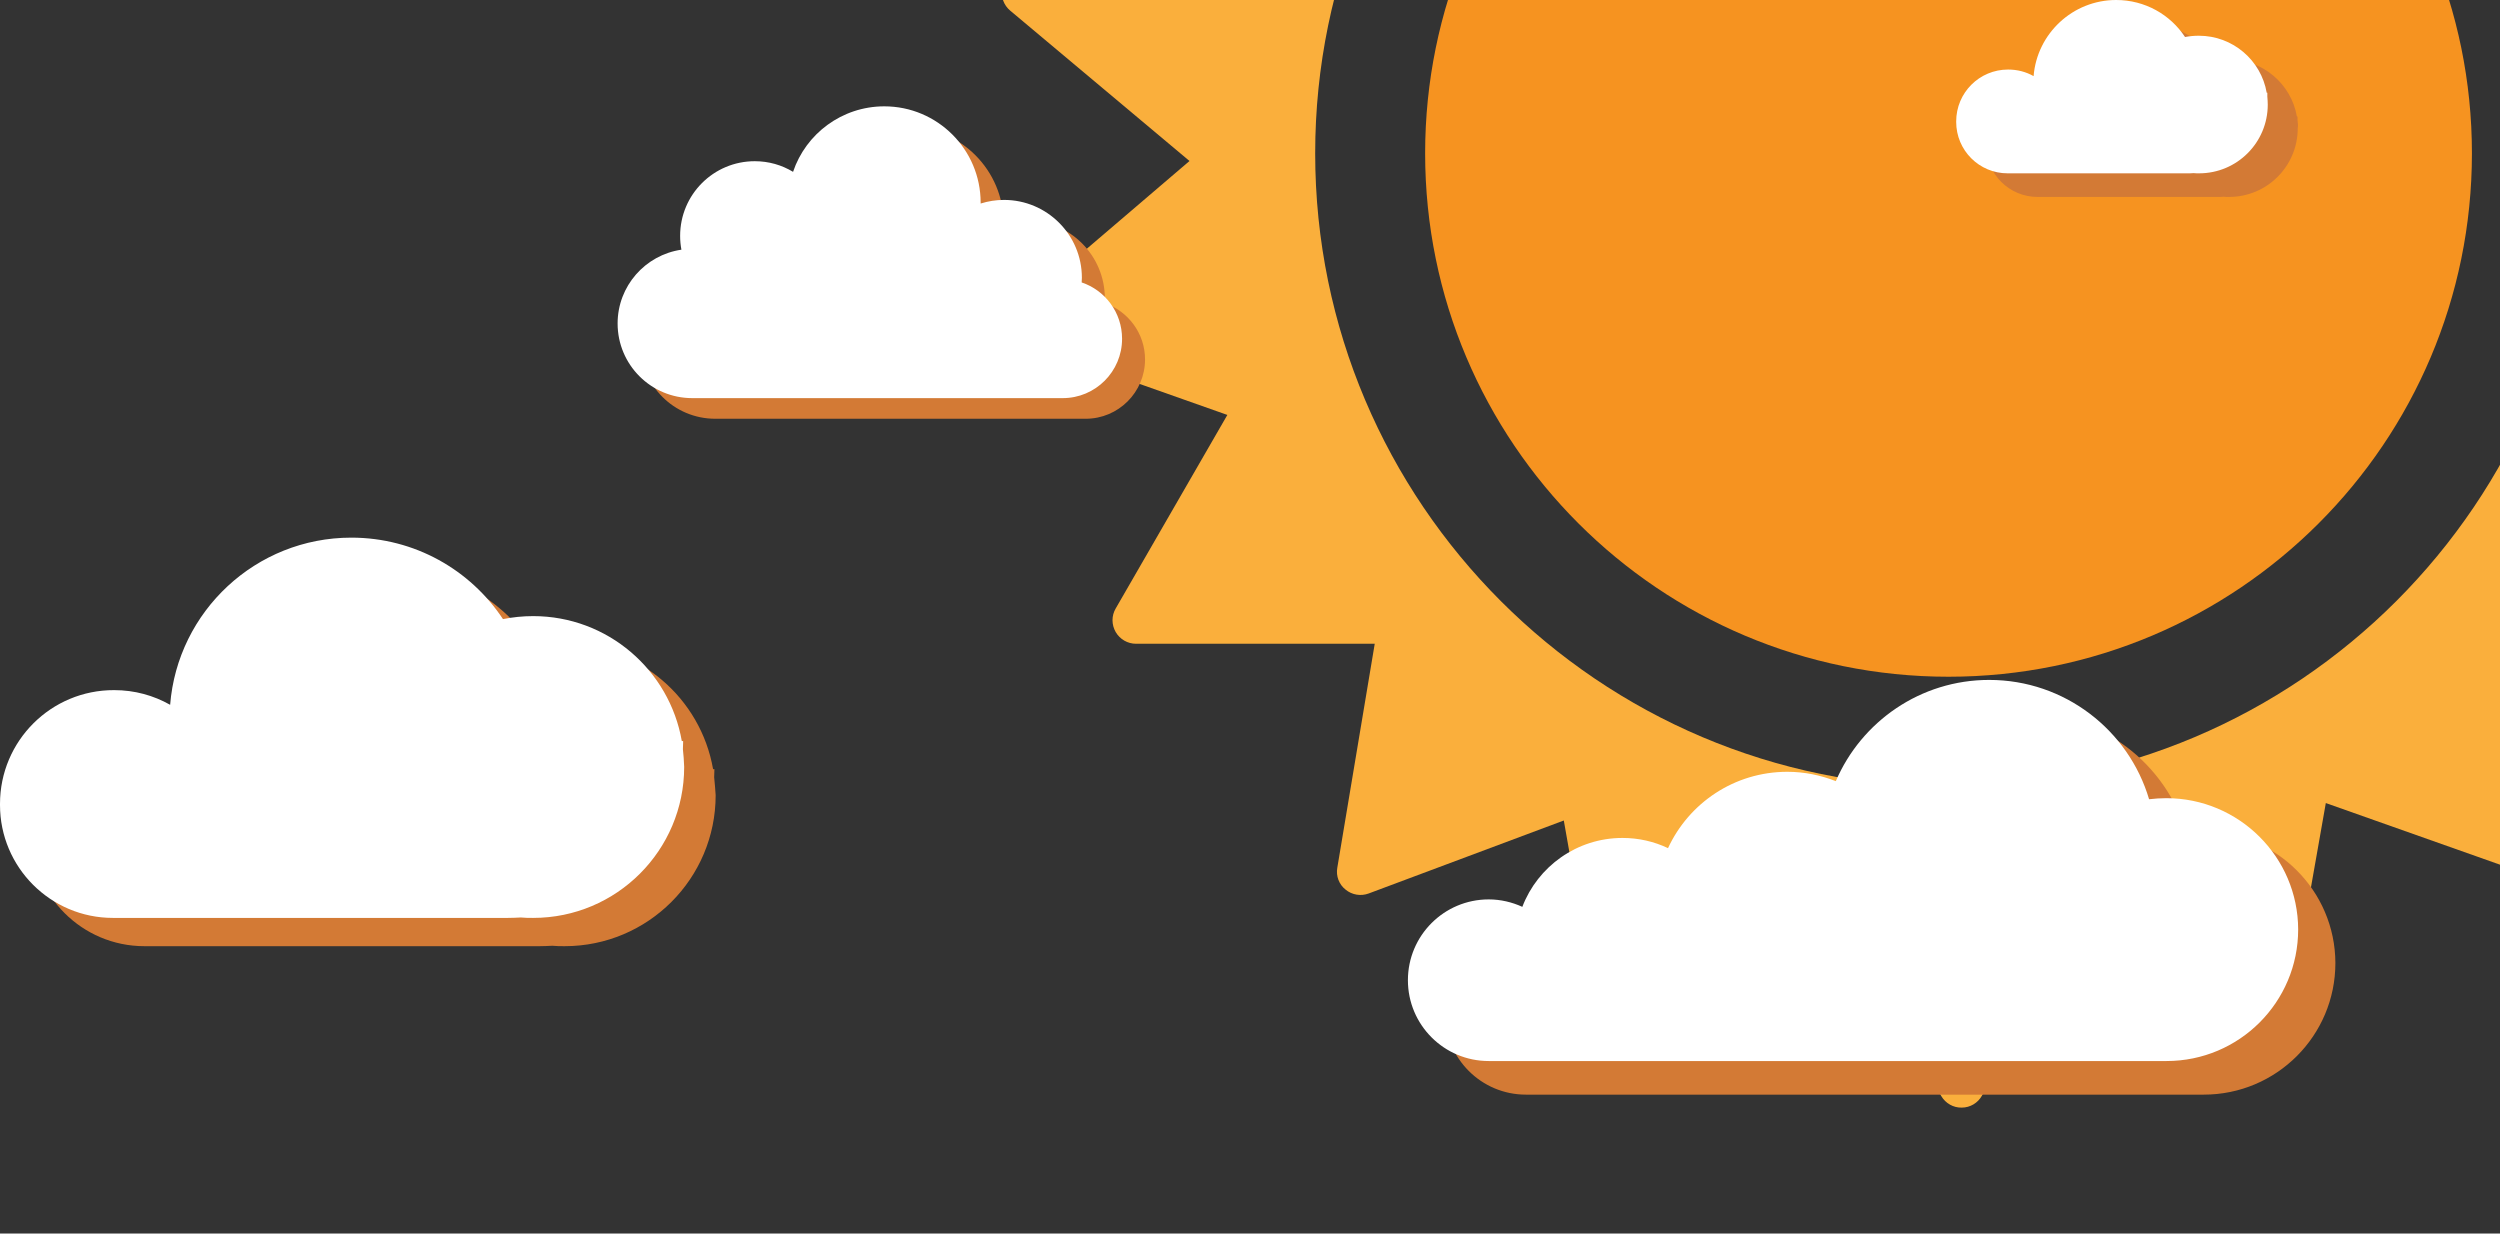 <?xml version="1.0" encoding="utf-8"?>
<!-- Generator: Adobe Illustrator 24.1.1, SVG Export Plug-In . SVG Version: 6.00 Build 0)  -->
<svg version="1.1" id="Layer_1" xmlns="http://www.w3.org/2000/svg" xmlns:xlink="http://www.w3.org/1999/xlink" x="0px" y="0px"
	 viewBox="0 0 117.55 58" enable-background="new 0 0 117.55 58" xml:space="preserve">
<rect x="0" y="0" width="117.55" height="58" fill="#333333" stroke="none"/>
<g>
	<g>
		<g>
			<g>
				<path fill="#F69320" d="M116.23,7.21c0,13.59-11.02,24.61-24.61,24.61c-13.59,0-24.61-11.02-24.61-24.61
					c0-13.59,11.02-24.61,24.61-24.61C105.21-17.4,116.23-6.38,116.23,7.21z"/>
				<g>
					<path fill="#FAAF3C" d="M135.74,13.54l-8.11-6.68l7.59-6.37c0.3-0.25,0.45-0.65,0.38-1.04c-0.07-0.39-0.34-0.71-0.71-0.85
						l-9.77-3.56l5.42-9.58c0.19-0.34,0.19-0.76-0.01-1.1c-0.2-0.34-0.57-0.55-0.96-0.55l-10.72,0.1l1.77-10.04
						c0.07-0.39-0.07-0.79-0.38-1.04c-0.3-0.25-0.72-0.33-1.09-0.19l-9.67,3.52l-1.95-10.51c-0.07-0.39-0.34-0.71-0.72-0.84
						c-0.37-0.13-0.79-0.05-1.09,0.2l-8.15,6.97l-5.26-9.1c-0.2-0.34-0.56-0.55-0.96-0.55c-0.4,0-0.76,0.21-0.96,0.55l-5.2,9.01
						l-8.03-6.62c-0.3-0.25-0.72-0.32-1.09-0.18c-0.37,0.14-0.64,0.46-0.7,0.85l-1.73,10.37l-10.07-3.67
						c-0.37-0.14-0.79-0.06-1.09,0.19c-0.3,0.25-0.45,0.65-0.38,1.04l1.86,10.52L53.67-15.5c-0.39,0-0.76,0.22-0.95,0.56
						c-0.2,0.34-0.19,0.77,0.01,1.11l5.17,8.78L47.83-1.39c-0.37,0.13-0.64,0.46-0.71,0.85c-0.07,0.39,0.08,0.79,0.38,1.04
						l8.43,7.07l-7.91,6.76c-0.3,0.26-0.44,0.65-0.37,1.04c0.07,0.39,0.35,0.71,0.72,0.84l9.34,3.3l-5.25,9.1
						c-0.2,0.34-0.2,0.76,0,1.11c0.2,0.34,0.56,0.55,0.96,0.55l11.22,0l-1.76,10.53c-0.07,0.39,0.08,0.79,0.39,1.03
						c0.3,0.25,0.72,0.32,1.09,0.18l9.17-3.43l1.77,10.03c0.07,0.39,0.34,0.71,0.71,0.85c0.37,0.14,0.79,0.06,1.09-0.19l8.59-7.21
						l5.59,9.48c0.2,0.34,0.57,0.55,0.96,0.54c0.4,0,0.76-0.22,0.95-0.56l4.87-8.62l7.59,6.36c0.3,0.25,0.72,0.33,1.09,0.19
						c0.37-0.13,0.64-0.46,0.71-0.85l1.91-10.84l10.57,3.74c0.37,0.13,0.79,0.06,1.09-0.2c0.3-0.26,0.44-0.65,0.37-1.04l-1.86-10.02
						l9.79,0c0.39,0,0.76-0.21,0.96-0.55c0.2-0.34,0.2-0.76,0-1.11l-5.34-9.25l10.5-3.93c0.37-0.14,0.64-0.46,0.7-0.85
						C136.19,14.19,136.04,13.8,135.74,13.54z M91.62,37C75.2,37,61.84,23.64,61.84,7.21c0-16.42,13.36-29.78,29.78-29.78
						c16.42,0,29.78,13.36,29.78,29.78C121.41,23.64,108.04,37,91.62,37z"/>
				</g>
			</g>
		</g>
	</g>
	<g>
		<path fill="#D37A35" d="M103.61,39.11c-0.28,0-0.55,0.02-0.81,0.05c-0.96-3.24-3.96-5.61-7.52-5.61c-3.23,0-6.01,1.96-7.21,4.76
			c-0.71-0.28-1.48-0.44-2.28-0.44c-2.49,0-4.63,1.47-5.61,3.59c-0.65-0.31-1.38-0.48-2.14-0.48c-2.15,0-3.99,1.35-4.71,3.24
			c-0.48-0.22-1.02-0.35-1.58-0.35c-2.1,0-3.8,1.7-3.8,3.8c0,2.1,1.7,3.8,3.8,3.8h31.87c3.42,0,6.19-2.77,6.19-6.19
			C109.8,41.88,107.03,39.11,103.61,39.11z"/>
		<path fill="#FFFFFF" d="M101.86,37.53c-0.28,0-0.55,0.02-0.81,0.05c-0.96-3.24-3.96-5.61-7.52-5.61c-3.23,0-6.01,1.96-7.21,4.76
			c-0.71-0.28-1.48-0.44-2.28-0.44c-2.49,0-4.63,1.47-5.61,3.59c-0.65-0.31-1.38-0.48-2.14-0.48c-2.15,0-3.99,1.35-4.71,3.24
			c-0.48-0.22-1.02-0.35-1.58-0.35c-2.1,0-3.8,1.7-3.8,3.8c0,2.1,1.7,3.8,3.8,3.8h31.87c3.42,0,6.19-2.77,6.19-6.19
			C108.05,40.3,105.28,37.53,101.86,37.53z"/>
	</g>
	<g>
		<path fill="#D37A35" d="M51.94,14.25c0-0.07,0.01-0.15,0.01-0.22c0-2.02-1.64-3.66-3.66-3.66c-0.38,0-0.75,0.06-1.1,0.17
			c0-0.01,0-0.03,0-0.04c0-2.5-2.03-4.53-4.53-4.53c-1.99,0-3.69,1.29-4.29,3.08c-0.53-0.32-1.14-0.5-1.8-0.5
			c-1.94,0-3.51,1.57-3.51,3.51c0,0.22,0.02,0.44,0.06,0.65c-1.7,0.25-3,1.71-3,3.47c0,1.94,1.57,3.51,3.51,3.51h17.42
			c1.54,0,2.79-1.25,2.79-2.79C53.84,15.67,53.04,14.63,51.94,14.25z"/>
		<path fill="#FFFFFF" d="M50.86,13.28c0-0.07,0.01-0.15,0.01-0.22c0-2.02-1.64-3.66-3.66-3.66c-0.38,0-0.75,0.06-1.1,0.17
			c0-0.01,0-0.03,0-0.04c0-2.5-2.03-4.53-4.53-4.53c-1.99,0-3.69,1.29-4.29,3.08c-0.53-0.32-1.14-0.5-1.8-0.5
			c-1.94,0-3.51,1.57-3.51,3.51c0,0.22,0.02,0.44,0.06,0.65c-1.7,0.25-3,1.71-3,3.47c0,1.94,1.57,3.51,3.51,3.51h17.42
			c1.54,0,2.79-1.25,2.79-2.79C52.76,14.69,51.96,13.65,50.86,13.28z"/>
	</g>
	<g>
		<path fill="#D37A35" d="M33.58,36.55c0-0.1,0.01-0.21,0.01-0.31v-0.08l-0.06,0.01c-0.58-3.34-3.49-5.88-6.99-5.88
			c-0.49,0-0.96,0.05-1.42,0.14c-1.53-2.31-4.15-3.83-7.13-3.83c-4.49,0-8.17,3.46-8.52,7.86c-0.78-0.44-1.67-0.69-2.63-0.69
			c-2.96,0-5.36,2.4-5.36,5.36v0.05c0,2.93,2.38,5.31,5.31,5.31h18.57c0.2,0,0.41-0.01,0.61-0.02c0.19,0.02,0.38,0.02,0.58,0.02
			c3.92,0,7.1-3.18,7.1-7.1C33.63,37.1,33.61,36.82,33.58,36.55z"/>
		<path fill="#FFFFFF" d="M32.11,35.23c0-0.1,0.01-0.21,0.01-0.31v-0.08l-0.06,0.01c-0.58-3.34-3.49-5.88-6.99-5.88
			c-0.49,0-0.96,0.05-1.42,0.14c-1.53-2.31-4.15-3.83-7.13-3.83c-4.49,0-8.17,3.46-8.52,7.86c-0.78-0.44-1.67-0.69-2.63-0.69
			C2.4,32.44,0,34.84,0,37.8v0.05c0,2.93,2.38,5.31,5.31,5.31h18.57c0.2,0,0.41-0.01,0.61-0.02c0.19,0.02,0.38,0.02,0.58,0.02
			c3.92,0,7.1-3.18,7.1-7.1C32.16,35.78,32.14,35.5,32.11,35.23z"/>
	</g>
	<g>
		<path fill="#D37A35" d="M108.03,5.66c0-0.05,0-0.09,0-0.14V5.48l-0.03,0c-0.26-1.52-1.59-2.68-3.19-2.68
			c-0.22,0-0.44,0.02-0.65,0.06c-0.7-1.05-1.89-1.75-3.25-1.75c-2.04,0-3.72,1.58-3.88,3.58c-0.35-0.2-0.76-0.31-1.2-0.31
			c-1.35,0-2.44,1.09-2.44,2.44v0.02c0,1.34,1.08,2.42,2.42,2.42h8.46c0.09,0,0.18,0,0.28-0.01c0.09,0.01,0.17,0.01,0.26,0.01
			c1.79,0,3.23-1.45,3.23-3.23C108.06,5.91,108.05,5.79,108.03,5.66z"/>
		<path fill="#FFFFFF" d="M106.61,4.54c0-0.05,0-0.09,0-0.14V4.36l-0.03,0c-0.26-1.52-1.59-2.68-3.19-2.68
			c-0.22,0-0.44,0.02-0.65,0.06C102.05,0.69,100.86,0,99.5,0c-2.04,0-3.72,1.58-3.88,3.58c-0.35-0.2-0.76-0.31-1.2-0.31
			c-1.35,0-2.44,1.09-2.44,2.44v0.02c0,1.34,1.08,2.42,2.42,2.42h8.46c0.09,0,0.18,0,0.28-0.01c0.09,0.01,0.17,0.01,0.26,0.01
			c1.79,0,3.23-1.45,3.23-3.23C106.63,4.79,106.62,4.66,106.61,4.54z"/>
	</g>
</g>
</svg>
